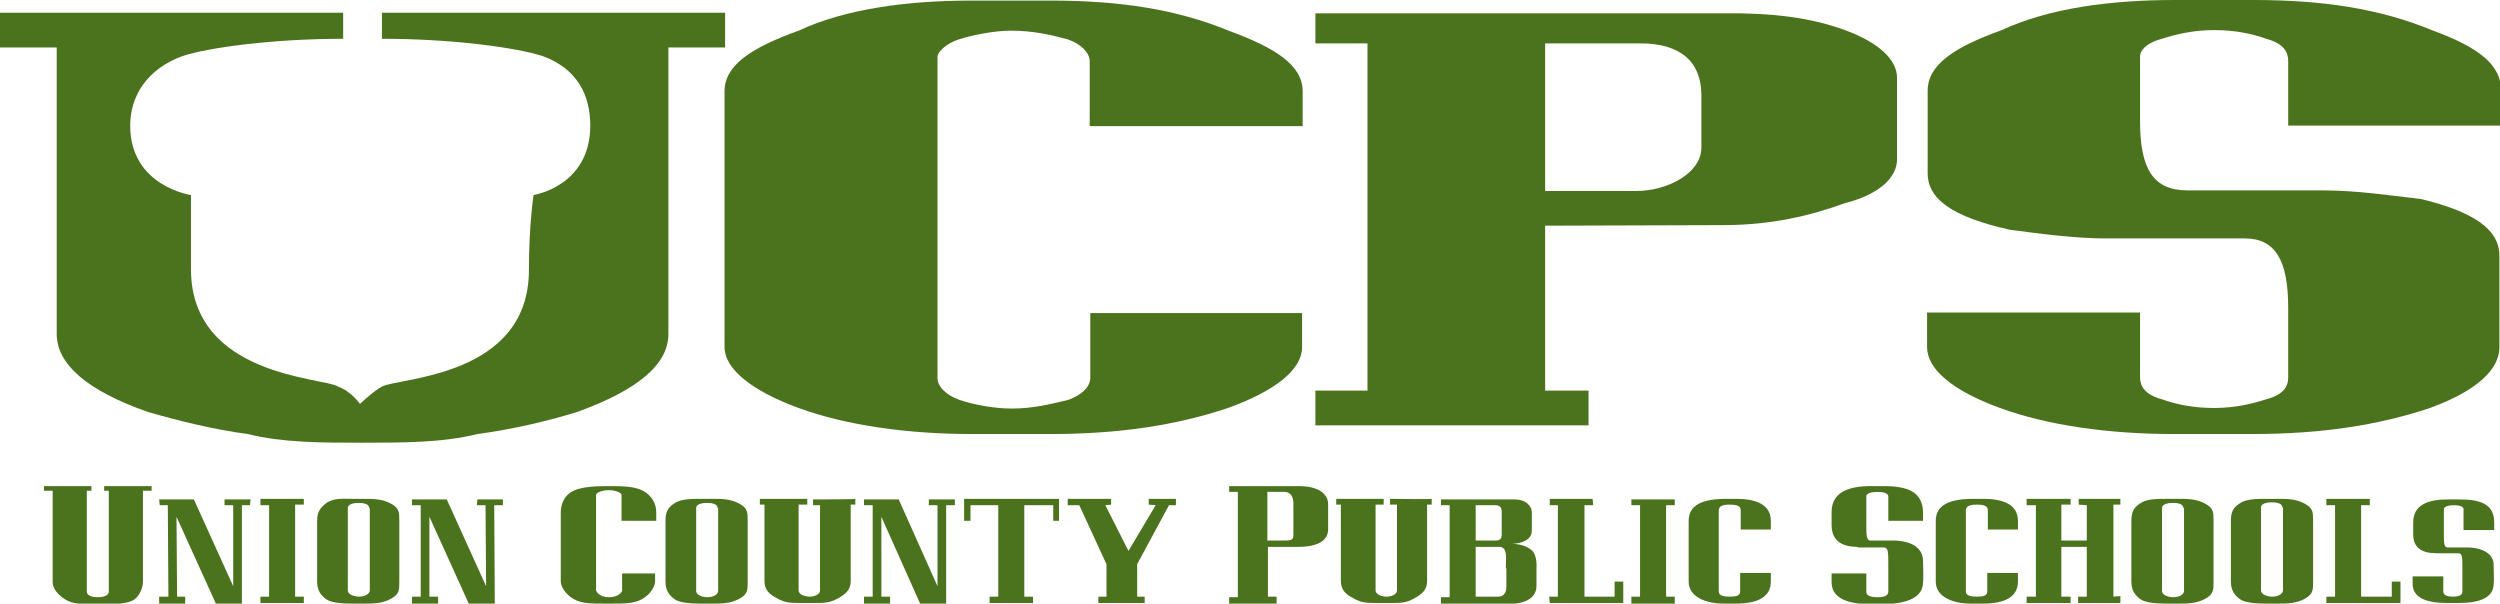 <?xml version="1.0" encoding="utf-8"?>
<!-- Generator: Adobe Illustrator 22.1.0, SVG Export Plug-In . SVG Version: 6.00 Build 0)  -->
<svg version="1.1" id="Layer_1" xmlns="http://www.w3.org/2000/svg" xmlns:xlink="http://www.w3.org/1999/xlink" x="0px" y="0px"
	 viewBox="0 0 432 104.3" style="enable-background:new 0 0 432 104.3;" xml:space="preserve">
<style type="text/css">
	.st0{fill:#4B721D;}
</style>
<path class="st0" d="M26.2,84.8c-1.5,0-1.5,0-1.5,0c0,15.8,0,15.8,0,15.8c0,0.8-0.5,2.3-1.5,3c-1,0.7-3,0.8-5.2,0.8s-2.2,0-2.2,0
	c-1.5,0-3.2,0-4.5-0.8c-1.3-0.8-2.2-1.9-2.2-3c0-15.8,0-15.8,0-15.8c-1.5,0-1.5,0-1.5,0c0-0.8,0-0.8,0-0.8c8.2,0,8.2,0,8.2,0
	c0,0.8,0,0.8,0,0.8c-0.8,0-0.8,0-0.8,0c0,18,0,17.5,0,17.5s0,0.9,1.9,0.9c1.9,0,1.9-0.9,1.9-0.9c0-18,0-17.5,0-17.5
	c-0.8,0-0.8,0-0.8,0c0-0.8,0-0.8,0-0.8c8.2,0,8.2,0,8.2,0V84.8z"/>
<polygon class="st0" points="165,87.3 163.5,87.3 163.5,104.3 159,104.3 152.3,89.3 152.3,103.1 153.8,103.1 153.8,104.3 
	153.8,104.3 149.3,104.3 149.3,104.3 149.3,103.1 150.8,103.1 150.8,87.3 149.3,87.3 149.3,86.3 149.3,86.3 155.3,86.3 162,101.3 
	162,87.3 160.5,87.3 160.5,86.3 160.5,86.3 165,86.3 "/>
<polygon class="st0" points="86.9,87.3 85.4,87.3 85.5,104.3 81,104.3 74.2,89.3 74.2,103.1 75.7,103.1 75.7,104.3 75.7,104.3 
	71.2,104.3 71.2,104.3 71.2,103.1 72.7,103.1 72.7,87.3 71.2,87.3 71.2,86.3 71.2,86.3 77.2,86.3 84,101.3 83.9,87.3 82.4,87.3 
	82.5,86.3 82.5,86.3 86.9,86.3 "/>
<polygon class="st0" points="43.2,87.3 41.8,87.3 41.8,104.3 37.3,104.3 30.5,89.3 30.6,103.1 32,103.1 32,104.3 32,104.3 
	27.5,104.3 27.5,104.3 27.5,103.1 29.1,103.1 29,87.3 27.6,87.3 27.5,86.3 27.5,86.3 33.5,86.3 40.3,101.3 40.3,87.3 38.8,87.3 
	38.8,86.3 38.8,86.3 43.3,86.3 "/>
<polygon class="st0" points="52.5,103.1 52.5,104.2 52.5,104.2 45,104.2 45,104.2 45,103.1 46.5,103.1 46.5,87.3 45,87.3 45,86.2 
	45,86.2 52.5,86.2 52.5,86.2 52.5,87.2 51,87.2 51,103.1 "/>
<path class="st0" d="M69,100.5c0,1.5,0,2.2-1.5,3s-3,0.8-4.5,0.8c-2.2,0-2.2,0-2.2,0c-1.5,0-3.6-0.1-4.5-0.8c-0.9-0.7-1.5-1.5-1.5-3
	c0-10.5,0-10.5,0-10.5c0-1.5,0.5-2.2,1.5-3c1.3-1,3-0.8,4.5-0.8c2.2,0,2.2,0,2.2,0c1.5,0,3,0,4.5,0.8s1.5,1.5,1.5,3V100.5z
	 M63.8,87.8c0-0.8-1.2-0.9-1.8-0.9c-0.6,0-1.9,0.1-1.9,0.9c0,15,0,14.2,0,14.2c0,0.8,1.2,1.1,2,1.1c0.8,0,1.8-0.4,1.8-1.1V87.8z"/>
<path class="st0" d="M129.2,100.5c0,1.5,0,2.2-1.5,3c-1.5,0.8-3,0.8-4.5,0.8c-2.2,0-2.2,0-2.2,0c-1.5,0-3.6-0.1-4.5-0.8
	c-0.9-0.7-1.5-1.5-1.5-3c0-10.5,0-10.5,0-10.5c0-1.5,0.4-2.3,1.5-3c1.1-0.8,3-0.8,4.5-0.8c2.2,0,2.2,0,2.2,0c1.5,0,3,0,4.5,0.8
	c1.5,0.8,1.5,1.5,1.5,3V100.5z M124,87.8c0-0.8-1.2-0.9-1.8-0.9c-0.6,0-1.9,0.1-1.9,0.9c0,15,0,14.3,0,14.3c0,0.8,1.2,1.1,2,1.1
	c0.8,0,1.8-0.4,1.8-1.1V87.8z"/>
<path class="st0" d="M113.2,99c0,1.5,0,1.5,0,1.5c0,0.8-0.8,2.2-2.2,3s-3,0.8-5.2,0.8c-1.5,0-1.5,0-1.5,0c-2.2,0-3.8,0-5.2-0.8
	s-2.2-2.2-2.2-3c0-12,0-12,0-12c0-1.5,0.7-3,2.2-3.7s3.8-0.8,6-0.8c2.3,0,4.5,0,6,0.8s2.3,2.2,2.3,3.7s0,1.5,0,1.5c-6,0-6,0-6,0
	c0-4.5,0-4.2,0-4.5c0-0.3-0.9-0.8-2.2-0.8s-2.2,0.5-2.2,0.8c0,0.3,0,16.3,0,16.5c0,0.2,0.6,1.2,2.2,1.2c1.6,0,2.2-0.8,2.3-1.1
	c0-0.3,0-3,0-3H113.2z"/>
<path class="st0" d="M147.8,86.2v1l-0.8,0v13.2c0,1.5-0.8,2.2-2.2,3c-1.5,0.8-2.2,0.8-4.5,0.8c-1.5,0-1.5,0-1.5,0
	c-2.2,0-3.1,0-4.5-0.8c-1.4-0.7-2.2-1.5-2.2-3c0-10.7,0-12.6,0-13.2h-0.8v-1l8.2,0l0,0l0,1H138V102c0,0.8,1.2,1.1,1.9,1.1
	s1.8-0.3,1.8-1.1c0-12.6,0-14.7,0-14.7h-1.2v-1C148,86.3,147.8,86.2,147.8,86.2L147.8,86.2z"/>
<path class="st0" d="M247.4,86.2v1l-0.8,0v13.2c0,1.5-0.8,2.2-2.2,3c-1.5,0.8-2.2,0.8-4.5,0.8c-1.5,0-1.5,0-1.5,0
	c-2.2,0-3.1,0-4.5-0.8c-1.4-0.7-2.2-1.5-2.2-3c0-10.7,0-12.6,0-13.2h-0.8v-1l8.2,0l0,0l0,1h-1.4V102c0,0.8,1.2,1.1,1.9,1.1
	s1.8-0.3,1.8-1.1c0-12.6,0-14.8,0-14.8h-1.2v-1C247.7,86.3,247.4,86.2,247.4,86.2L247.4,86.2z"/>
<polygon class="st0" points="183,86.2 183,90 182,90 182,87.3 177,87.3 177,103.1 178.5,103.1 178.5,104.2 178.5,104.2 171,104.2 
	171,104.2 171,103.1 172.5,103.1 172.5,87.3 167.7,87.3 167.7,90 166.6,90 166.6,86.2 183,86.2 "/>
<polygon class="st0" points="203.2,86.2 203.2,86.2 203.2,87.3 202,87.3 196.5,97.5 196.5,103.1 197.8,103.1 197.8,104.2 
	197.8,104.2 189.8,104.2 189.8,104.2 189.8,103.1 191.2,103.1 191.2,97.5 186.5,87.3 184.5,87.3 184.5,86.2 184.5,86.2 192,86.2 
	192,86.2 192,87.2 191,87.3 195,95.2 199.7,87.3 198.5,87.2 198.5,86.2 198.5,86.2 203.2,86.2 "/>
<path class="st0" d="M229.5,87c0,4.5,0,4.5,0,4.5c0,0.8-0.3,3-5.2,3c-5.2,0-5.2,0-5.2,0c0,4.9,0,8.6,0,8.6h1.5l0,1.2h-8.2l0-1.1
	l1.5,0V85c-1.5,0-1.5,0-1.5,0c0-0.8,0-1,0-1c12,0,12,0,12,0C228.9,84,229.5,86.2,229.5,87z M223.5,87c0-1.5-0.8-2-1.5-2
	c-3,0-3,0-3,0c0,9,0,8.4,0,8.4c3,0,3,0,3,0c0.8,0,1.5,0,1.5-0.8c0,0,0-0.4,0-1.9V87z"/>
<path class="st0" d="M264.8,95.2c0.9,0.9,0.7,3.1,0.7,3.1v3c0,2.8-3.7,3-3.7,3l-12.8,0v-1.1l1.5,0V87.3H249l0-1l0,0
	c11.2,0,12.8,0,12.8,0c1.7,0,2.9,1,2.9,2.3c0,1.2,0,3.1,0,3.1c0,2.1-3,2.3-3.7,2.3C262.5,93.9,264,94.4,264.8,95.2z M255,87.3v6.1
	h2.1c0.8,0,1.4,0,1.4,0c0.8,0,1-0.4,1-1.1c0-3.8,0-3.8,0-3.8c0-0.9-0.4-1.2-1.1-1.2H255z M260.2,98.2c0-1.5,0.4-3.7-1.1-3.7
	c-1.7,0-4.1,0-4.1,0l0,8.6h3.8c1.5,0,1.5-1.3,1.5-1.9V98.2z"/>
<polygon class="st0" points="280.5,100.5 280.5,104.2 267.8,104.2 267.8,104.2 267.7,103.1 269.2,103.1 269.2,87.3 267.8,87.3 
	267.8,86.2 267.8,86.2 275.2,86.2 275.2,86.2 275.3,87.3 273.8,87.3 273.8,103.1 275.2,103.1 279,103.1 279,100.5 280.5,100.5 "/>
<path class="st0" d="M306,99c0,1.5,0,1.5,0,1.5c0,2.6-2.2,3.8-6,3.8c-2.2,0-2.2,0-2.2,0c-3.1,0-6-1.2-6-3.8c0-10.5,0-10.5,0-10.5
	c0-2.7,2.3-3.7,6-3.8c2.2,0,2.2,0,2.2,0c3.5,0,6,1,6,3.8c0,1.5,0,1.5,0,1.5c-5.2,0-5.2,0-5.2,0c0-3.8,0-3.3,0-3.3c0-0.8-0.7-1-1.9-1
	c-1.1,0-1.9,0.2-1.9,1c0,15,0,14,0,14c0,0.8,1,0.9,1.9,0.9c1,0,1.8-0.1,1.8-0.9c0-3.8,0-3.2,0-3.2H306z"/>
<path class="st0" d="M348.7,99c0,1.5,0,1.5,0,1.5c0,2.6-2.2,3.8-6,3.8c-2.2,0-2.2,0-2.2,0c-3.1,0-6-1.2-6-3.8c0-10.5,0-10.5,0-10.5
	c0-2.7,2.3-3.7,6-3.8c2.2,0,2.2,0,2.2,0c3.5,0,6,1,6,3.8c0,1.5,0,1.5,0,1.5c-5.2,0-5.2,0-5.2,0c0-3.8,0-3.3,0-3.3c0-0.8-0.7-1-1.9-1
	c-1.1,0-1.9,0.2-1.9,1c0,15,0,14,0,14c0,0.8,1,0.9,1.9,0.9c1,0,1.8-0.1,1.8-0.9c0-3.8,0-3.2,0-3.2H348.7z"/>
<path class="st0" d="M321,94.5c-2.9,0-4.5-1.2-4.5-3.8c0-2.2,0-2.2,0-2.2c0-3.5,3-4.5,6.8-4.5c2.2,0,2.2,0,2.2,0
	c4.2,0,6.7,1,6.8,4.5c0,1.5,0,1.5,0,1.5c-6,0-6,0-6,0c0-0.7,0-4.2,0-4.2s0.1-0.8-1.8-0.8c-2.2,0-2,0.8-2,0.8c0,5.2,0,5,0,5
	c0,1.5,0,2.6,0.7,2.6c3.8,0,3.8,0,3.8,0c3.2,0,5.2,1.2,5.3,3.4c0.1,3.7,0,3.8,0,3.8c0,2.6-2.6,3.7-6.8,3.8c-2.2,0-2.2,0-2.2,0
	c-4.2,0-6.8-1.1-6.8-3.8c0-1.5,0-1.5,0-1.5h6c0-0.2,0,2.5,0,3.1c0,0.6,0.4,1,2,1c1.5,0,1.8-0.5,1.8-1s0-4.6,0-4.6c0-2.2,0-3-0.8-3
	H321z"/>
<polygon class="st0" points="366.4,87.2 365.2,87.2 365.2,103.1 366.4,103 366.4,104.2 359.1,104.2 359.1,104.2 359.1,103.1 
	360.6,103.1 360.6,94.5 356.2,94.5 356.2,103.1 357.8,103.1 357.8,104.2 357.8,104.2 350.2,104.2 350.2,103.1 351.8,103.1 
	351.8,87.3 350.2,87.3 350.2,86.2 350.2,86.2 357.8,86.2 357.8,86.2 357.8,87.2 356.2,87.2 356.2,93.4 360.6,93.4 360.6,87.3 
	359.2,87.2 359.2,86.2 366.4,86.2 "/>
<path class="st0" d="M225,54c0,6,0,6,0,6c0,3.8-4.5,7.5-12.8,10.5c-9,3-18.8,4.5-30.8,4.5C168,75,168,75,168,75
	c-11.2,0-21.8-1.5-30-4.5s-12.8-6.8-12.8-10.5c0-44.2,0-44.2,0-44.2c0-4.5,4.5-7.5,12.8-10.5c8.2-3.8,18.8-5.2,30-5.2
	c13.5,0,13.5,0,13.5,0c12,0,21.8,1.5,30.8,5.2c8.2,3,12.8,6,12.8,10.5c0,6,0,6,0,6c-36.8,0-36.8,0-36.8,0c0-11.2,0-11.2,0-11.2
	c0-1.5-1.5-3-3.8-3.8c-3-0.8-6-1.5-9.8-1.5c-3,0-6.8,0.8-9,1.5S162,9,162,9.8c0,55.5,0,55.5,0,55.5c0,1.5,1.5,3,3.8,3.8s6,1.5,9,1.5
	c3.8,0,6.8-0.8,9.8-1.5c2.2-0.8,3.8-2.2,3.8-3.8c0-11.2,0-11.2,0-11.2H225z"/>
<path class="st0" d="M318.8,5.2c6,2.2,9,5.2,9,8.2c0,14.2,0,14.2,0,14.2c0,3-3,6-9,7.5c-6,2.2-12.8,3.8-21,3.8C267,39,267,39,267,39
	c0,28.5,0,28.5,0,28.5c7.5,0,7.5,0,7.5,0c0,6,0,6,0,6c-47.2,0-47.2,0-47.2,0c0-6,0-6,0-6c9,0,9,0,9,0c0-60,0-60,0-60c-9,0-9,0-9,0
	c0-5.2,0-5.2,0-5.2c70.5,0,70.5,0,70.5,0C306,2.2,312.8,3,318.8,5.2L318.8,5.2z M294,16.5c0-6-3.8-9-10.5-9c-16.5,0-16.5,0-16.5,0
	c0,25.5,0,25.5,0,25.5c15.8,0,15.8,0,15.8,0c5.2,0,11.2-3,11.2-7.5V16.5z"/>
<path class="st0" d="M363.8,41.2c-5.2,0-11.2-0.8-16.5-1.5c-9.8-2.2-14.2-5.2-14.2-9.8c0-14.2,0-14.2,0-14.2
	c0-4.5,4.5-7.5,12.8-10.5c8.2-3.8,18.8-5.2,30-5.2c13.5,0,13.5,0,13.5,0c12,0,21.8,1.5,30.8,5.2c8.2,3,12,6,12,10.5c0,6,0,6,0,6
	c-36.8,0-36.8,0-36.8,0c0-11.2,0-11.2,0-11.2c0-1.5-0.8-3-3.8-3.8c-2.2-0.8-5.2-1.5-9-1.5s-6.8,0.8-9,1.5c-3,0.8-3.8,2.2-3.8,3
	c0,11.2,0,11.2,0,11.2c0,8.2,2.2,12,8.2,12c23.2,0,23.2,0,23.2,0c6,0,11.2,0.8,17.2,1.5c9,2.2,13.5,5.2,13.5,9.8
	c0,15.8,0,15.8,0,15.8c0,3.8-3.8,7.5-12,10.5c-9,3-18.8,4.5-30.8,4.5c-13.5,0-13.5,0-13.5,0c-11.2,0-21.8-1.5-30-4.5
	S333,63.8,333,60c0-6,0-6,0-6c36.8,0,36.8,0,36.8,0c0,11.2,0,11.2,0,11.2c0,1.5,0.8,3,3.8,3.8c2.2,0.8,5.2,1.5,9,1.5s6.8-0.8,9-1.5
	c3-0.8,3.8-2.2,3.8-3.8c0-12,0-12,0-12c0-8.2-2.2-12-7.5-12H363.8z"/>
<path class="st0" d="M66,2.2c0,4.5,0,4.5,0,4.5c12,0,23.2,1.5,27.8,3c6,2.2,8.2,6.8,8.2,12c0,10.5-9.8,12-9.8,12s-0.8,5.2-0.8,12.8
	C91.5,65.2,69,65.2,66,66.8c-1.5,0.8-3.8,3-3.8,3s-1.5-2.2-3.8-3C56.2,65.2,33,65.2,33,46.5c0-7.5,0-12.8,0-12.8s-10.5-1.5-10.5-12
	c0-5.2,3-9.8,9-12c4.5-1.5,15.8-3,27.8-3c0-4.5,0-4.5,0-4.5C0,2.2,0,2.2,0,2.2c0,6,0,6,0,6c9.8,0,9.8,0,9.8,0c0,49.5,0,49.5,0,49.5
	c0,5.2,5.2,9.8,15.8,13.5c5.2,1.5,11.2,3,17.2,3.8c6,1.5,12.8,1.5,19.5,1.5c7.5,0,14.2,0,20.2-1.5c6-0.8,12-2.2,17.2-3.8
	c10.5-3.8,15.8-8.2,15.8-13.5c0-49.5,0-49.5,0-49.5c9.8,0,9.8,0,9.8,0c0-6,0-6,0-6H66z"/>
<polygon class="st0" points="289.4,103.1 289.4,104.3 289.4,104.3 281.9,104.3 281.9,104.3 281.9,103.1 283.4,103.1 283.4,87.3 
	281.9,87.3 281.9,86.3 281.9,86.3 289.4,86.3 289.4,86.3 289.4,87.3 287.9,87.3 287.9,103.1 "/>
<path class="st0" d="M382.5,100.5c0,1.5,0,2.2-1.5,3s-3,0.8-4.5,0.8c-2.2,0-2.2,0-2.2,0c-1.5,0-3.6-0.1-4.5-0.8
	c-0.9-0.7-1.5-1.5-1.5-3c0-10.5,0-10.5,0-10.5c0-1.5,0.4-2.3,1.5-3c1.1-0.8,3-0.8,4.5-0.8c2.2,0,2.2,0,2.2,0c1.5,0,3,0,4.5,0.8
	s1.5,1.5,1.5,3V100.5z M377.3,87.8c0-0.8-1.2-0.9-1.8-0.9c-0.6,0-1.9,0.1-1.9,0.9c0,15,0,14.3,0,14.3c0,0.8,1.2,1.1,2,1.1
	c0.8,0,1.8-0.4,1.8-1.1V87.8z"/>
<path class="st0" d="M399.7,100.5c0,1.5,0,2.2-1.5,3s-3,0.8-4.5,0.8c-2.2,0-2.2,0-2.2,0c-1.5,0-3.6-0.1-4.5-0.8
	c-0.9-0.7-1.5-1.5-1.5-3c0-10.5,0-10.5,0-10.5c0-1.5,0.4-2.3,1.5-3c1.1-0.8,3-0.8,4.5-0.8c2.2,0,2.2,0,2.2,0c1.5,0,3,0,4.5,0.8
	s1.5,1.5,1.5,3V100.5z M394.4,87.7c0-0.8-1.2-0.9-1.8-0.9c-0.6,0-1.9,0.1-1.9,0.9c0,15,0,14.3,0,14.3c0,0.8,1.2,1.1,2,1.1
	c0.8,0,1.8-0.4,1.8-1.1V87.7z"/>
<polygon class="st0" points="414.8,100.5 414.8,104.2 402,104.2 402,104.2 402,103.1 403.5,103.1 403.5,87.3 402,87.3 402,86.2 
	402,86.2 409.5,86.2 409.5,86.2 409.5,87.3 408,87.3 408,103.1 409.4,103.1 413.3,103.1 413.3,100.5 414.8,100.5 "/>
<path class="st0" d="M421,95.6c-2.6,0-4-1-4-3.3c0-2,0-2,0-2c0-3.1,2.6-4,6-4c2,0,2,0,2,0c3.8,0,6,0.9,6,4c0,1.3,0,1.3,0,1.3
	c-5.3,0-5.3,0-5.3,0c0-0.6,0-3.6,0-3.6s0.1-0.7-1.6-0.7c-1.9,0-1.8,0.7-1.8,0.7c0,4.7,0,4.3,0,4.3c0,1.3,0,2.3,0.6,2.3
	c3.3,0,3.3,0,3.3,0c2.8,0,4.7,1.1,4.7,3c0.1,3.3,0,3.3,0,3.3c0,2.3-2.3,3.3-6,3.3c-2,0-2,0-2,0c-3.8,0-6-1-6-3.3c0-1.3,0-1.3,0-1.3
	h5.3c0-0.2,0,2.1,0,2.6c0,0.5,0.4,0.9,1.7,0.9c1.4,0,1.6-0.5,1.6-0.9c0-0.4,0-3.9,0-3.9c0-2,0-2.7-0.7-2.7H421z"/>
</svg>
